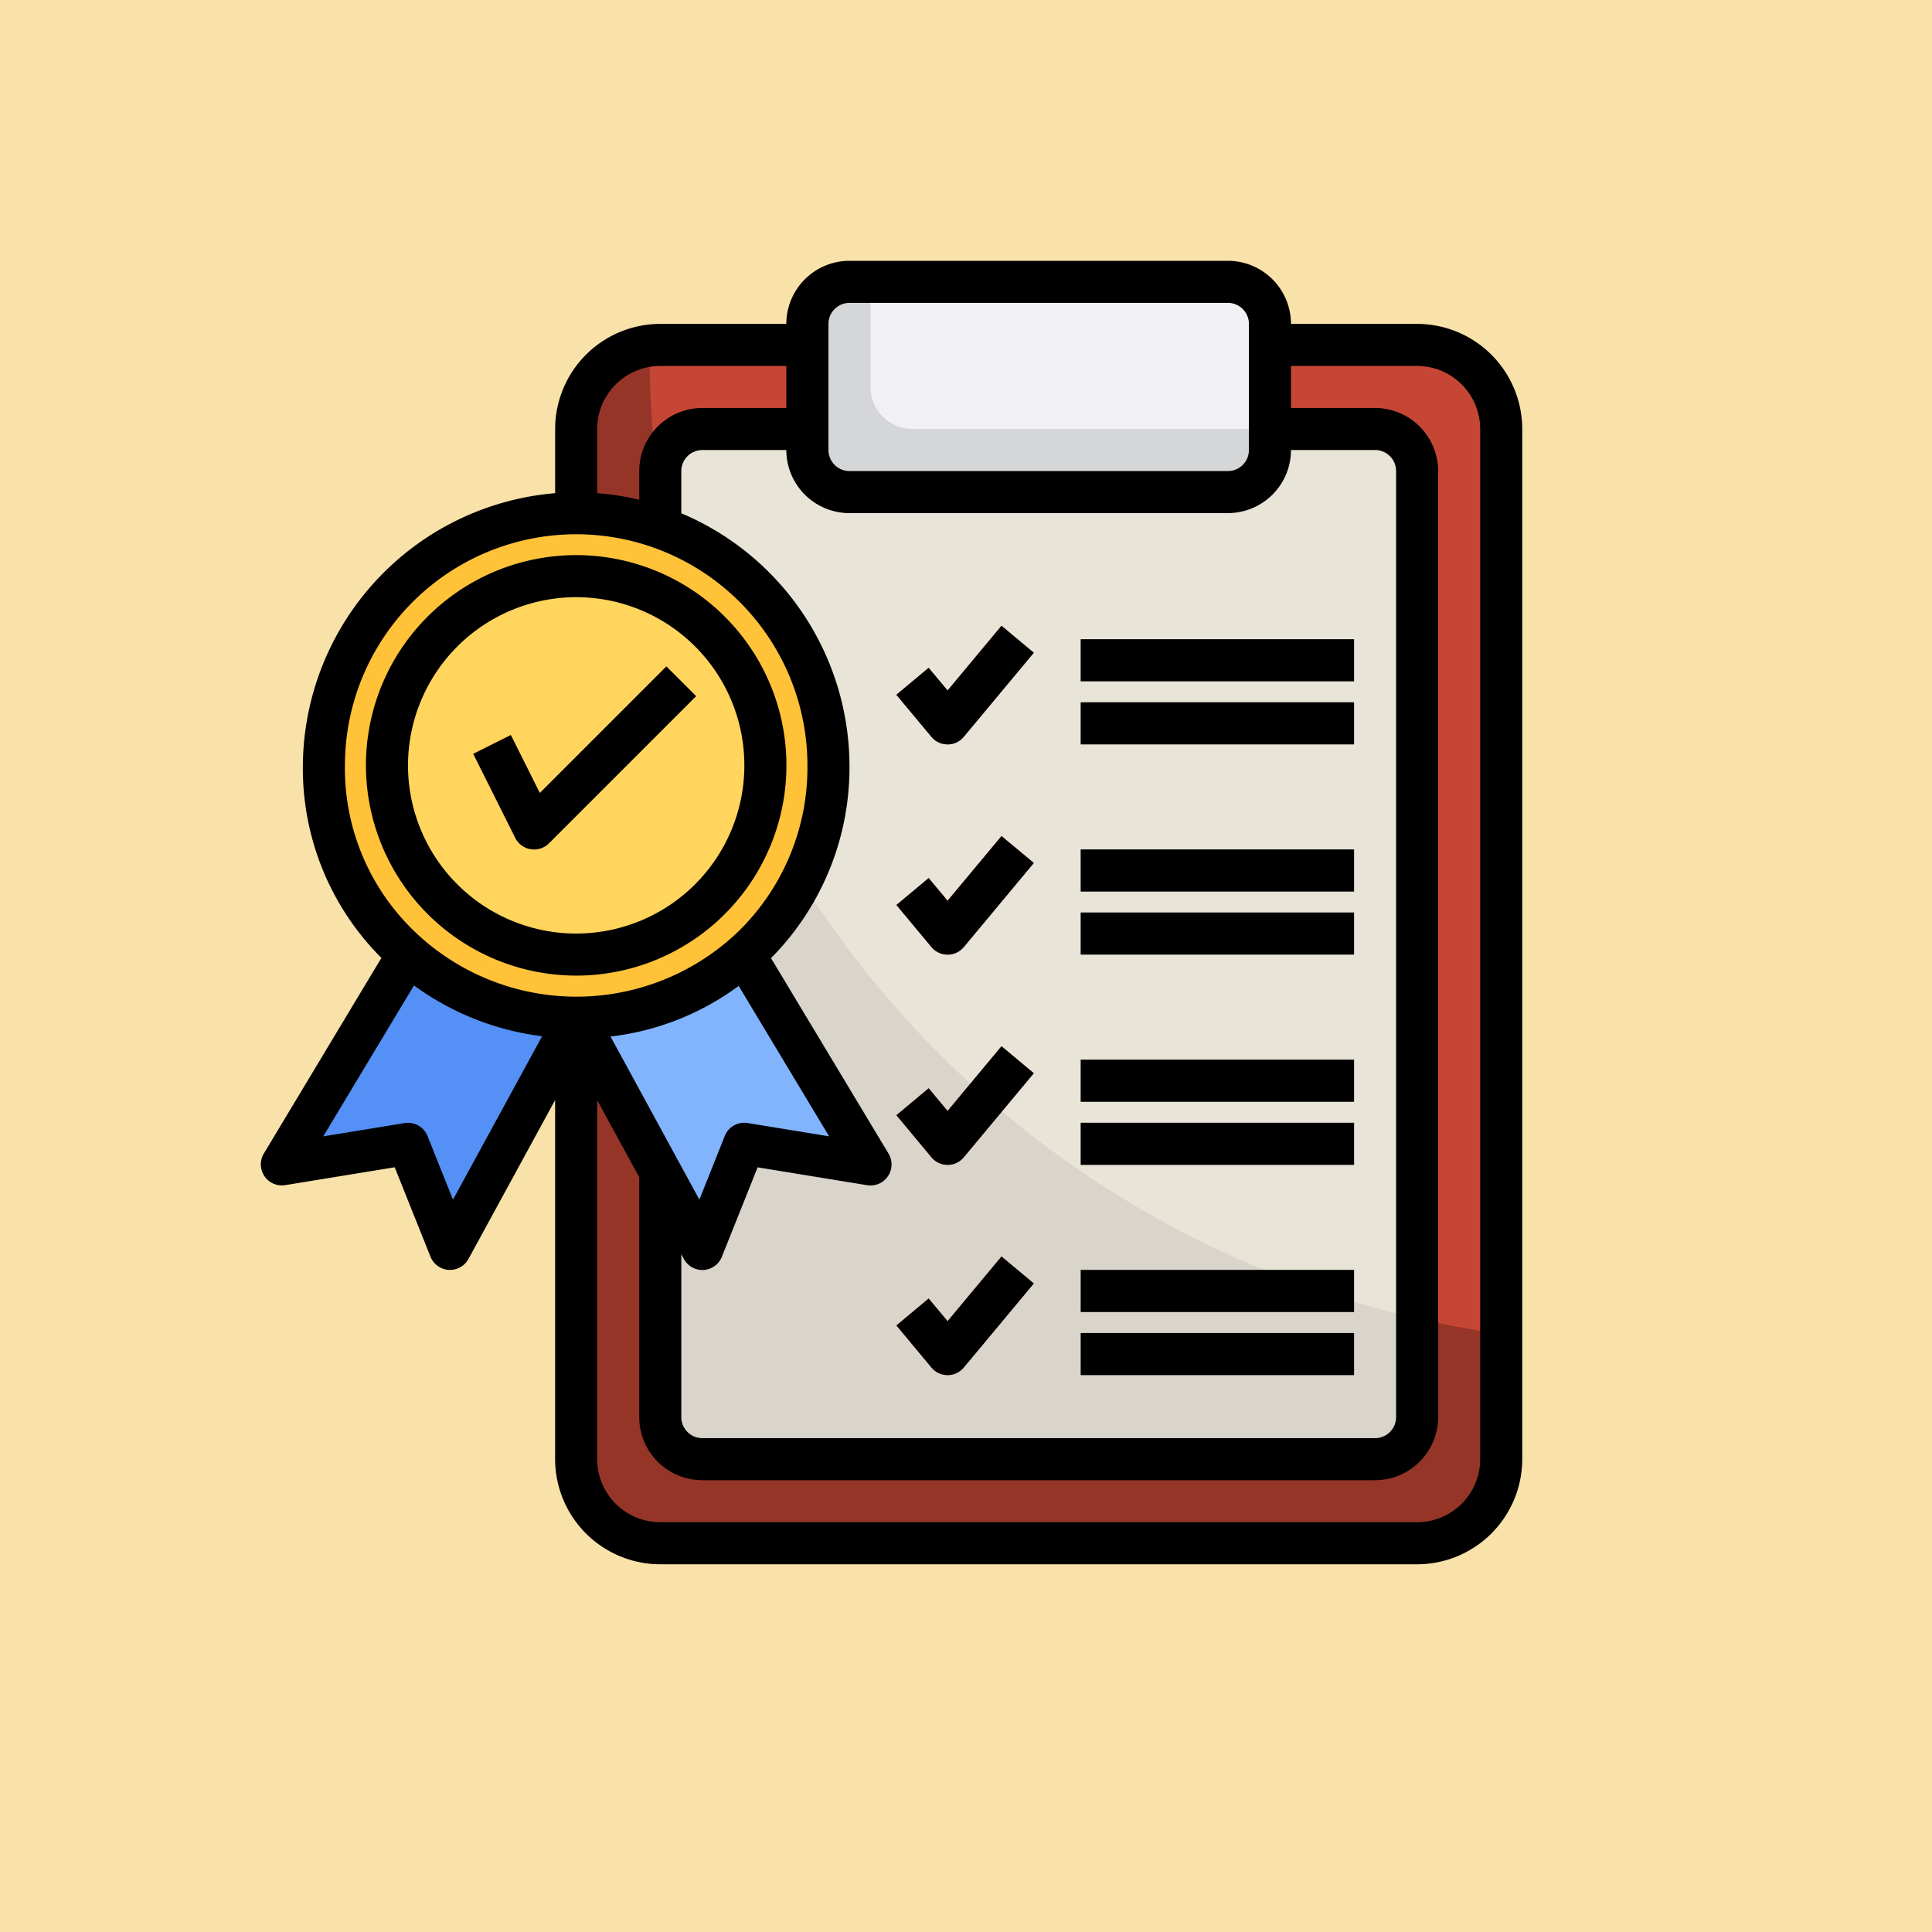 <svg xmlns="http://www.w3.org/2000/svg" width="100" height="100" viewBox="0 0 100 100">
  <g id="Grupo_1063399" data-name="Grupo 1063399" transform="translate(-343.5 -3176.033)">
    <rect id="Rectángulo_373303" data-name="Rectángulo 373303" width="100" height="100" transform="translate(343.5 3176.033)" fill="#f9e2a9"/>
    <g id="estandar" transform="translate(355 3188.533)">
      <g id="Grupo_1063389" data-name="Grupo 1063389" transform="translate(3.088 2.088)">
        <path id="Trazado_795952" data-name="Trazado 795952" d="M17,39.822V62.673a4.353,4.353,0,0,0,4.353,4.353H60.527a4.353,4.353,0,0,0,4.353-4.353V9.353A4.353,4.353,0,0,0,60.527,5H21.353A4.353,4.353,0,0,0,17,9.353V39.822Z" transform="translate(-1.766 -1.735)" fill="#953528"/>
        <path id="Trazado_795953" data-name="Trazado 795953" d="M60.218,5H21.044a4.3,4.3,0,0,0-.532.053c0,.164-.012.326-.012.491A51.146,51.146,0,0,0,64.571,56.19V9.353A4.353,4.353,0,0,0,60.218,5Z" transform="translate(-1.457 -1.735)" fill="#c64635"/>
        <path id="Trazado_795954" data-name="Trazado 795954" d="M21,47.448v12.7a2.176,2.176,0,0,0,2.176,2.176H58a2.176,2.176,0,0,0,2.176-2.176V11.176A2.176,2.176,0,0,0,58,9H23.176A2.176,2.176,0,0,0,21,11.176V47.448Z" transform="translate(-1.413 -1.383)" fill="#d9d5ca"/>
        <path id="Trazado_795955" data-name="Trazado 795955" d="M9.529,34,3,44.859l6.529-1.065,2.176,5.441,6.529-11.97Z" transform="translate(-3 0.822)" fill="#5490f5"/>
        <path id="Trazado_795956" data-name="Trazado 795956" d="M25.705,34l6.529,10.859-6.529-1.065-2.176,5.441L17,37.265Z" transform="translate(-1.766 0.822)" fill="#81b4fc"/>
        <path id="Trazado_795957" data-name="Trazado 795957" d="M21,12.635a51.175,51.175,0,0,0,39.174,42.4V11.176A2.176,2.176,0,0,0,58,9H23.176A2.176,2.176,0,0,0,21,11.176Z" transform="translate(-1.413 -1.383)" fill="#e8e4d8"/>
        <path id="Trazado_795958" data-name="Trazado 795958" d="M49.763,12.882H30.176A2.176,2.176,0,0,1,28,10.705V4.176A2.176,2.176,0,0,1,30.176,2H49.763A2.176,2.176,0,0,1,51.94,4.176v6.529A2.176,2.176,0,0,1,49.763,12.882Z" transform="translate(-0.796 -2)" fill="#d5d6d8"/>
        <path id="Trazado_795959" data-name="Trazado 795959" d="M31.116,26.058A13.058,13.058,0,1,1,5,26.058a13.058,13.058,0,1,1,26.116,0Z" transform="translate(-2.824 -1.03)" fill="#ffc239"/>
        <circle id="Elipse_8254" data-name="Elipse 8254" cx="9.5" cy="9.5" r="9.5" transform="translate(5.912 15.378)" fill="#ffd55d"/>
        <g id="Grupo_1063376" data-name="Grupo 1063376" transform="translate(9.909 19.905)">
          <path id="Trazado_795960" data-name="Trazado 795960" d="M15.255,29.768a1.044,1.044,0,0,1-.174-.014,1.089,1.089,0,0,1-.8-.588l-2.176-4.353,1.947-.974,1.5,3,6.55-6.55,1.539,1.539-7.617,7.617A1.085,1.085,0,0,1,15.255,29.768Z" transform="translate(-12.106 -20.292)" fill="#f4ac1c"/>
        </g>
        <path id="Trazado_795961" data-name="Trazado 795961" d="M49.5,2H31V7.441a2.176,2.176,0,0,0,2.176,2.176h18.5V4.176A2.176,2.176,0,0,0,49.5,2Z" transform="translate(-0.531 -2)" fill="#f1f1f3"/>
        <g id="Grupo_1063377" data-name="Grupo 1063377" transform="translate(31.81 17.803)">
          <path id="Trazado_795962" data-name="Trazado 795962" d="M34.882,24.5a1.088,1.088,0,0,1-.836-.392l-1.814-2.176L33.9,20.536l.977,1.173,2.791-3.349,1.671,1.393-3.627,4.353a1.085,1.085,0,0,1-.835.392Z" transform="translate(-32.232 -18.36)" fill="#c64635"/>
        </g>
        <g id="Grupo_1063378" data-name="Grupo 1063378" transform="translate(31.81 28.685)">
          <path id="Trazado_795963" data-name="Trazado 795963" d="M34.882,34.5a1.09,1.09,0,0,1-.836-.391L32.232,31.93,33.9,30.537l.977,1.173,2.791-3.349,1.671,1.393-3.627,4.353a1.088,1.088,0,0,1-.835.391Z" transform="translate(-32.232 -28.361)" fill="#c64635"/>
        </g>
        <g id="Grupo_1063379" data-name="Grupo 1063379" transform="translate(41.351 18.499)">
          <path id="Trazado_795964" data-name="Trazado 795964" d="M41,19H55.146v2.176H41Z" transform="translate(-41 -19)" fill="#88857c"/>
        </g>
        <g id="Grupo_1063380" data-name="Grupo 1063380" transform="translate(41.351 21.763)">
          <path id="Trazado_795965" data-name="Trazado 795965" d="M41,22H55.146v2.176H41Z" transform="translate(-41 -22)" fill="#88857c"/>
        </g>
        <g id="Grupo_1063381" data-name="Grupo 1063381" transform="translate(41.351 29.381)">
          <path id="Trazado_795966" data-name="Trazado 795966" d="M41,29H55.146v2.176H41Z" transform="translate(-41 -29)" fill="#88857c"/>
        </g>
        <g id="Grupo_1063382" data-name="Grupo 1063382" transform="translate(41.351 32.645)">
          <path id="Trazado_795967" data-name="Trazado 795967" d="M41,32H55.146v2.176H41Z" transform="translate(-41 -32)" fill="#88857c"/>
        </g>
        <g id="Grupo_1063383" data-name="Grupo 1063383" transform="translate(31.81 39.566)">
          <path id="Trazado_795968" data-name="Trazado 795968" d="M34.882,44.5a1.09,1.09,0,0,1-.836-.391L32.232,41.93,33.9,40.536l.977,1.173,2.791-3.349,1.671,1.394-3.627,4.353a1.088,1.088,0,0,1-.835.391Z" transform="translate(-32.232 -38.36)" fill="#c64635"/>
        </g>
        <g id="Grupo_1063384" data-name="Grupo 1063384" transform="translate(31.81 50.448)">
          <path id="Trazado_795969" data-name="Trazado 795969" d="M34.882,54.5a1.09,1.09,0,0,1-.836-.391L32.232,51.93,33.9,50.536l.977,1.173,2.791-3.349,1.671,1.394-3.627,4.353a1.088,1.088,0,0,1-.835.391Z" transform="translate(-32.232 -48.36)" fill="#c64635"/>
        </g>
        <g id="Grupo_1063385" data-name="Grupo 1063385" transform="translate(41.351 40.262)">
          <path id="Trazado_795970" data-name="Trazado 795970" d="M41,39H55.146v2.176H41Z" transform="translate(-41 -39)" fill="#88857c"/>
        </g>
        <g id="Grupo_1063386" data-name="Grupo 1063386" transform="translate(41.351 43.527)">
          <path id="Trazado_795971" data-name="Trazado 795971" d="M41,42H55.146v2.176H41Z" transform="translate(-41 -42)" fill="#88857c"/>
        </g>
        <g id="Grupo_1063387" data-name="Grupo 1063387" transform="translate(41.351 51.144)">
          <path id="Trazado_795972" data-name="Trazado 795972" d="M41,49H55.146v2.176H41Z" transform="translate(-41 -49)" fill="#88857c"/>
        </g>
        <g id="Grupo_1063388" data-name="Grupo 1063388" transform="translate(41.351 54.409)">
          <path id="Trazado_795973" data-name="Trazado 795973" d="M41,52H55.146v2.176H41Z" transform="translate(-41 -52)" fill="#88857c"/>
        </g>
      </g>
      <g id="Grupo_1063390" data-name="Grupo 1063390" transform="translate(2 1)">
        <path id="Trazado_795974" data-name="Trazado 795974" d="M17.882,36.763A10.882,10.882,0,1,0,7,25.882,10.894,10.894,0,0,0,17.882,36.763Zm0-19.587a8.705,8.705,0,1,1-8.705,8.705A8.716,8.716,0,0,1,17.882,17.176Z" transform="translate(-1.559 0.234)"/>
        <path id="Trazado_795975" data-name="Trazado 795975" d="M15.081,29.754a1.044,1.044,0,0,0,.174.014,1.088,1.088,0,0,0,.769-.319l7.617-7.617L22.1,20.293l-6.55,6.55-1.5-3-1.947.974,2.176,4.353A1.086,1.086,0,0,0,15.081,29.754Z" transform="translate(-1.109 0.701)"/>
        <path id="Trazado_795976" data-name="Trazado 795976" d="M2.187,48.378a1.089,1.089,0,0,0,1.076.465l5.667-.925,1.852,4.63a1.089,1.089,0,0,0,.946.682l.065,0a1.088,1.088,0,0,0,.955-.567l4.485-8.224V63.026a5.447,5.447,0,0,0,5.441,5.441H61.85a5.447,5.447,0,0,0,5.441-5.441V9.705A5.447,5.447,0,0,0,61.85,4.265H55.321A3.269,3.269,0,0,0,52.056,1H32.469A3.269,3.269,0,0,0,29.2,4.265H22.675a5.447,5.447,0,0,0-5.441,5.441v3.32A14.25,14.25,0,0,0,4.176,27.107a13.857,13.857,0,0,0,4,9.909c.022.022.046.04.067.062L2.156,47.207a1.088,1.088,0,0,0,.032,1.171Zm30.282-34.32H52.056a3.269,3.269,0,0,0,3.265-3.265h4.353a1.09,1.09,0,0,1,1.088,1.088V60.85a1.089,1.089,0,0,1-1.088,1.088H24.852a1.089,1.089,0,0,1-1.088-1.088V52.422l.133.244a1.088,1.088,0,0,0,.955.567l.065,0a1.087,1.087,0,0,0,.946-.682l1.852-4.63,5.667.925a1.089,1.089,0,0,0,1.108-1.636L28.408,37.093a14.02,14.02,0,0,0,4.061-9.981,14.227,14.227,0,0,0-8.705-13.045V11.882a1.09,1.09,0,0,1,1.088-1.088H29.2a3.269,3.269,0,0,0,3.265,3.265ZM26.732,38.529l4.682,7.787L27.2,45.628a1.085,1.085,0,0,0-1.186.67L24.7,49.592l-4.6-8.441a13.862,13.862,0,0,0,6.637-2.622ZM61.85,6.441a3.269,3.269,0,0,1,3.265,3.265V63.026A3.269,3.269,0,0,1,61.85,66.29H22.675a3.269,3.269,0,0,1-3.265-3.265V44.441l2.176,3.99V60.85a3.269,3.269,0,0,0,3.265,3.265H59.673a3.269,3.269,0,0,0,3.265-3.265V11.882a3.269,3.269,0,0,0-3.265-3.265H55.321V6.441ZM31.381,4.265a1.09,1.09,0,0,1,1.088-1.088H52.056a1.09,1.09,0,0,1,1.088,1.088v6.529a1.09,1.09,0,0,1-1.088,1.088H32.469a1.09,1.09,0,0,1-1.088-1.088ZM22.675,6.441H29.2V8.617H24.852a3.269,3.269,0,0,0-3.265,3.265v1.486a14.063,14.063,0,0,0-2.176-.343V9.705A3.269,3.269,0,0,1,22.675,6.441ZM6.353,27.126a11.97,11.97,0,1,1,23.94-.005A11.862,11.862,0,0,1,26.8,35.632,12.094,12.094,0,0,1,9.73,35.49a11.691,11.691,0,0,1-3.378-8.364Zm3.575,11.38a14.2,14.2,0,0,0,6.632,2.629l-4.614,8.459L10.628,46.3a1.089,1.089,0,0,0-1.186-.67l-4.211.688Z" transform="translate(-2 -1)"/>
        <path id="Trazado_795977" data-name="Trazado 795977" d="M34.882,24.5a1.088,1.088,0,0,0,.836-.392l3.627-4.353L37.673,18.36l-2.791,3.349L33.9,20.536l-1.671,1.393,1.814,2.176a1.082,1.082,0,0,0,.835.392Z" transform="translate(0.666 0.531)"/>
        <path id="Trazado_795978" data-name="Trazado 795978" d="M34.882,34.5a1.09,1.09,0,0,0,.836-.391l3.627-4.353-1.671-1.393L34.882,31.71,33.9,30.537,32.233,31.93l1.814,2.176a1.084,1.084,0,0,0,.835.391Z" transform="translate(0.666 1.413)"/>
        <path id="Trazado_795979" data-name="Trazado 795979" d="M41,19H55.146v2.176H41Z" transform="translate(1.439 0.587)"/>
        <path id="Trazado_795980" data-name="Trazado 795980" d="M41,22H55.146v2.176H41Z" transform="translate(1.439 0.852)"/>
        <path id="Trazado_795981" data-name="Trazado 795981" d="M41,29H55.146v2.176H41Z" transform="translate(1.439 1.469)"/>
        <path id="Trazado_795982" data-name="Trazado 795982" d="M41,32H55.146v2.176H41Z" transform="translate(1.439 1.733)"/>
        <path id="Trazado_795983" data-name="Trazado 795983" d="M34.882,44.5a1.09,1.09,0,0,0,.836-.391l3.627-4.353L37.673,38.36l-2.791,3.349L33.9,40.536,32.233,41.93l1.814,2.176a1.084,1.084,0,0,0,.835.391Z" transform="translate(0.666 2.294)"/>
        <path id="Trazado_795984" data-name="Trazado 795984" d="M34.882,54.5a1.09,1.09,0,0,0,.836-.391l3.627-4.353L37.673,48.36l-2.791,3.349L33.9,50.536,32.233,51.93l1.814,2.176a1.084,1.084,0,0,0,.835.391Z" transform="translate(0.666 3.176)"/>
        <path id="Trazado_795985" data-name="Trazado 795985" d="M41,39H55.146v2.176H41Z" transform="translate(1.439 2.351)"/>
        <path id="Trazado_795986" data-name="Trazado 795986" d="M41,42H55.146v2.176H41Z" transform="translate(1.439 2.615)"/>
        <path id="Trazado_795987" data-name="Trazado 795987" d="M41,49H55.146v2.176H41Z" transform="translate(1.439 3.232)"/>
        <path id="Trazado_795988" data-name="Trazado 795988" d="M41,52H55.146v2.176H41Z" transform="translate(1.439 3.497)"/>
      </g>
    </g>
  </g>
</svg>
